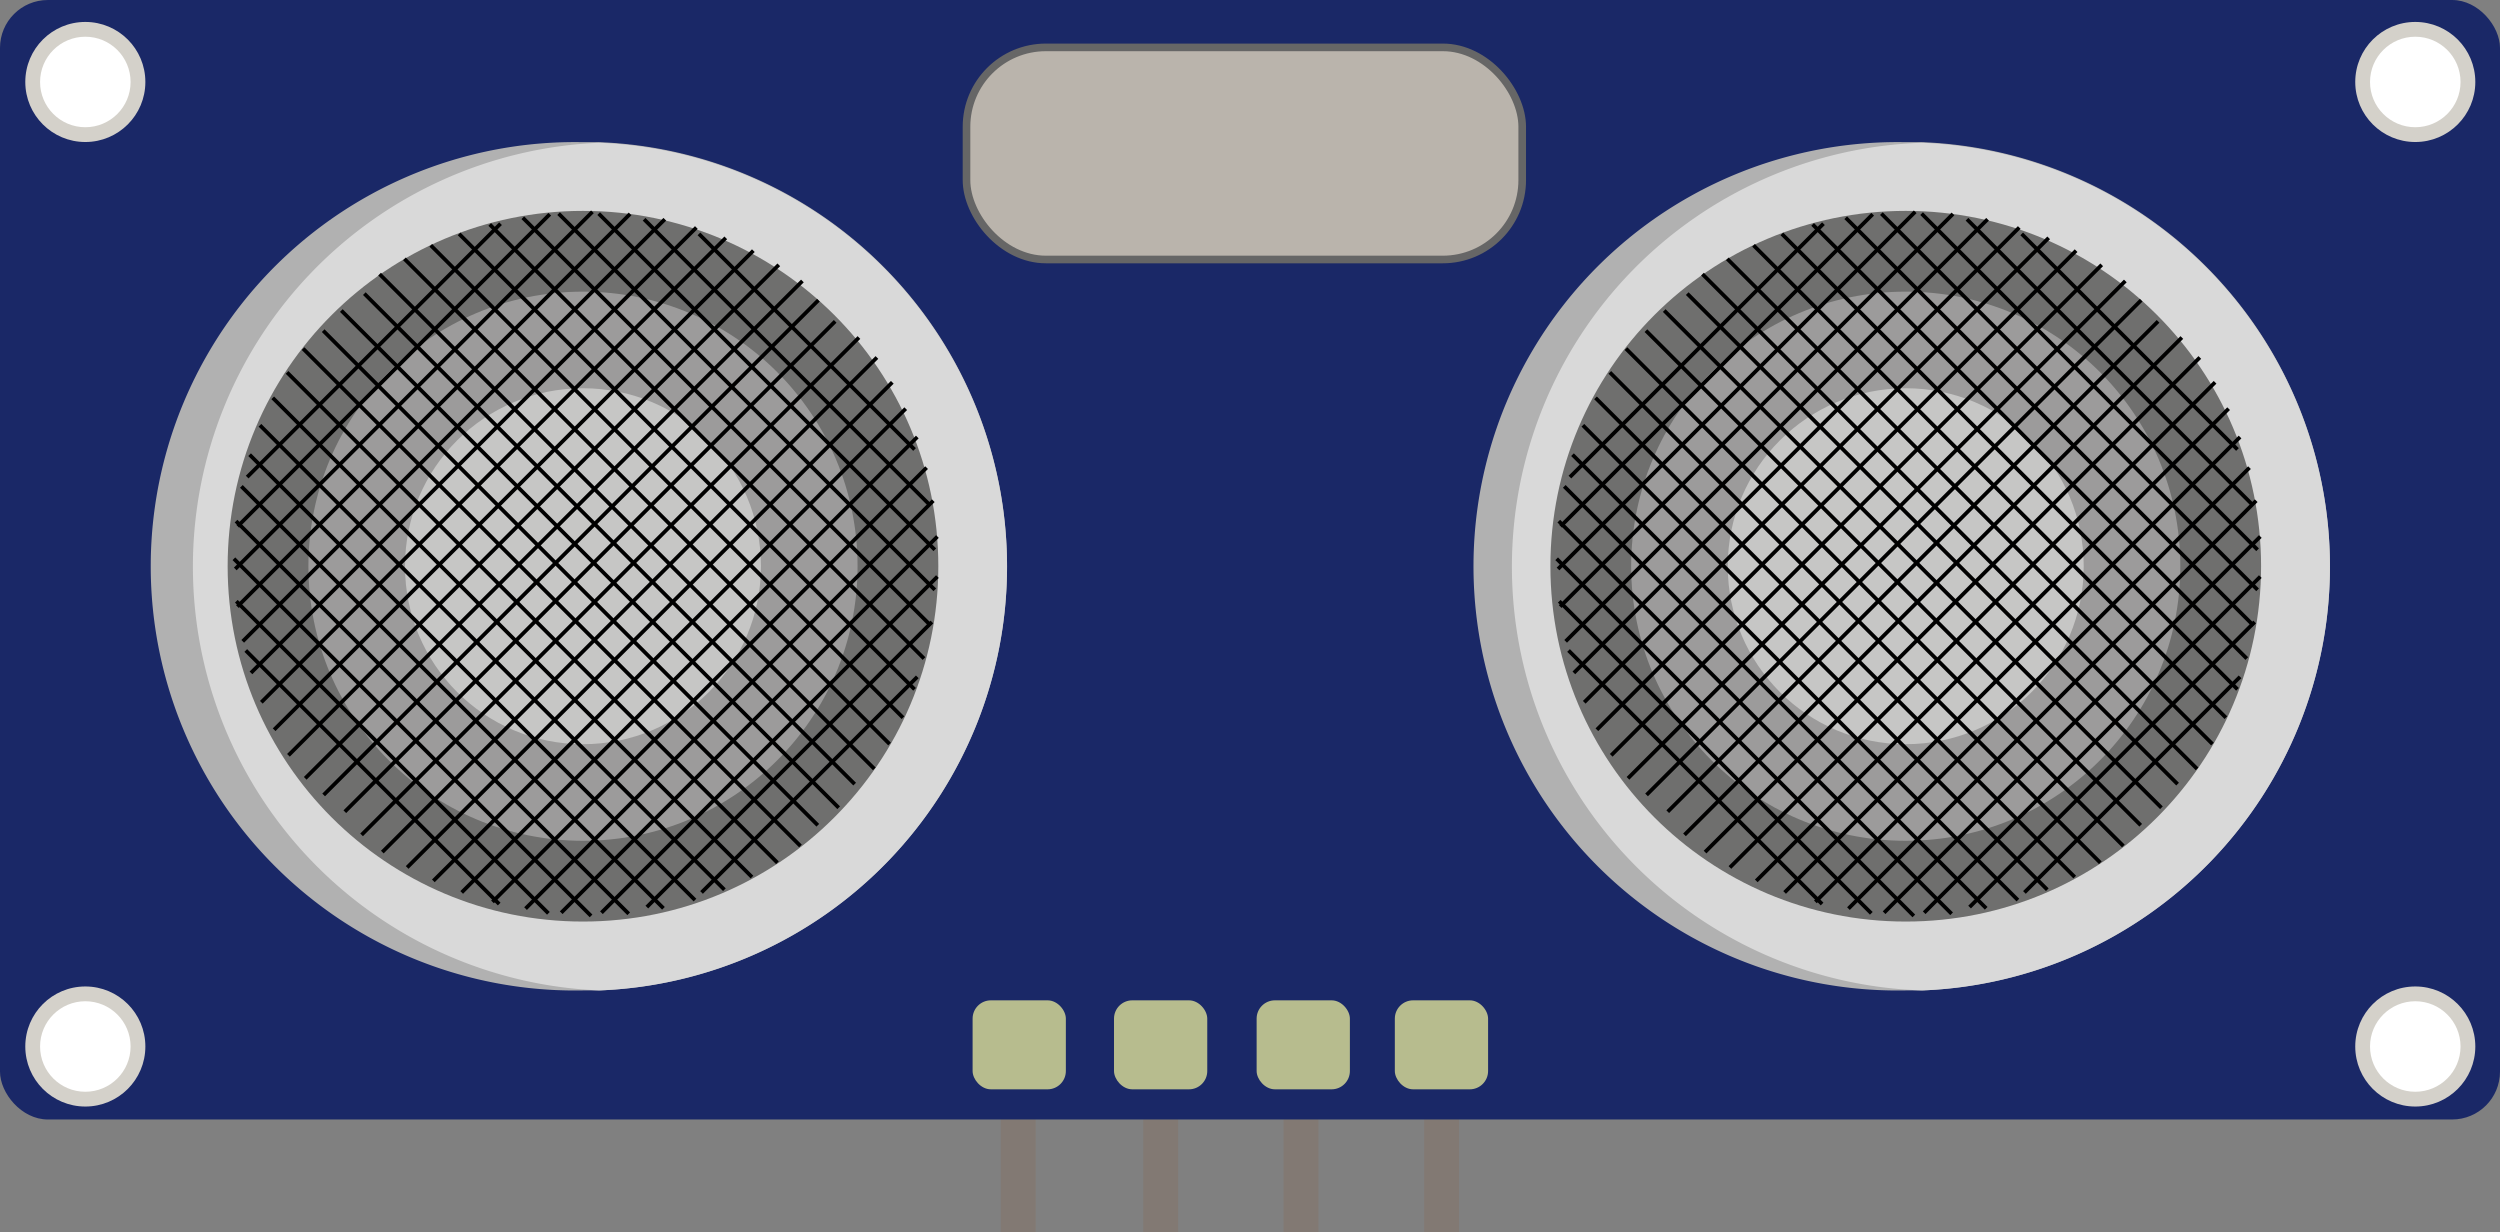 <svg xmlns="http://www.w3.org/2000/svg" viewBox="0 0 164.07 80.88"><rect x="0" y="0" width="164.07" height="80.88" fill="#808080" stroke="none"/><defs><style>.cls-1{fill:#827973;}.cls-2{fill:#1a2867;}.cls-3{fill:#d4d1ca;}.cls-4{fill:#fff;}.cls-5{fill:#bab4ac;stroke:#666;stroke-width:0.5px;}.cls-12,.cls-5{stroke-miterlimit:10;}.cls-6{fill:#b7bc8e;}.cls-7{fill:#b1b1b1;}.cls-8{fill:#d9d9d9;}.cls-9{fill:#6f6f6e;}.cls-10{fill:#9c9b9b;}.cls-11{fill:#c6c6c5;}.cls-12{fill:none;stroke:#000;stroke-width:0.25px;}</style></defs><title>ultrasonidos_v0</title><g id="Capa_2" data-name="Capa 2"><g id="Capa_31" data-name="Capa 31"><rect class="cls-1" x="65.68" y="71.49" width="2.29" height="9.39"/><rect class="cls-1" x="75.03" y="71.49" width="2.29" height="9.39"/><rect class="cls-1" x="84.24" y="71.49" width="2.29" height="9.39"/><rect class="cls-1" x="93.46" y="71.49" width="2.29" height="9.39"/><rect class="cls-2" width="164.07" height="73.47" rx="3.14" ry="3.14"/><circle class="cls-3" cx="5.6" cy="5.38" r="3.94"/><circle class="cls-4" cx="5.6" cy="5.38" r="2.97"/><circle class="cls-3" cx="5.6" cy="68.68" r="3.94"/><circle class="cls-4" cx="5.6" cy="68.68" r="2.97"/><circle class="cls-3" cx="158.51" cy="5.38" r="3.94"/><circle class="cls-4" cx="158.51" cy="5.38" r="2.97"/><circle class="cls-3" cx="158.51" cy="68.68" r="3.94"/><circle class="cls-4" cx="158.51" cy="68.68" r="2.97"/><rect class="cls-5" x="63.43" y="3.11" width="36.47" height="13.92" rx="5.21" ry="5.21"/><rect class="cls-6" x="63.83" y="65.65" width="6.12" height="5.84" rx="1.2" ry="1.2"/><rect class="cls-6" x="73.11" y="65.65" width="6.12" height="5.84" rx="1.2" ry="1.2"/><rect class="cls-6" x="82.47" y="65.65" width="6.12" height="5.84" rx="1.2" ry="1.2"/><rect class="cls-6" x="91.54" y="65.65" width="6.12" height="5.84" rx="1.2" ry="1.2"/><path class="cls-7" d="M66.09,37.16A27.84,27.84,0,0,1,39.32,65l-1.06,0a27.84,27.84,0,1,1,0-55.67l1.06,0A27.84,27.84,0,0,1,66.09,37.16Z"/><path class="cls-8" d="M66.09,37.16A27.84,27.84,0,0,1,39.32,65a27.84,27.84,0,0,1,0-55.63A27.84,27.84,0,0,1,66.09,37.16Z"/><circle class="cls-9" cx="38.26" cy="37.16" r="23.32"/><circle class="cls-10" cx="38.26" cy="37.16" r="18.02"/><circle class="cls-11" cx="38.26" cy="37.16" r="11.68"/><line class="cls-12" x1="32.76" y1="59.33" x2="16.13" y2="42.69"/><line class="cls-12" x1="35.99" y1="59.94" x2="15.51" y2="39.46"/><line class="cls-12" x1="38.79" y1="60.11" x2="15.35" y2="36.67"/><line class="cls-12" x1="41.26" y1="59.97" x2="15.49" y2="34.2"/><line class="cls-12" x1="43.54" y1="59.61" x2="15.84" y2="31.92"/><line class="cls-12" x1="45.61" y1="59.07" x2="16.38" y2="29.84"/><line class="cls-12" x1="47.54" y1="58.39" x2="17.06" y2="27.91"/><line class="cls-12" x1="49.35" y1="57.56" x2="17.9" y2="26.11"/><line class="cls-12" x1="51.02" y1="56.62" x2="18.84" y2="24.44"/><line class="cls-12" x1="52.53" y1="55.52" x2="19.89" y2="22.88"/><line class="cls-12" x1="45.87" y1="15.35" x2="60.02" y2="29.5"/><line class="cls-12" x1="42.27" y1="14.39" x2="60.98" y2="33.1"/><line class="cls-12" x1="39.29" y1="14.02" x2="61.35" y2="36.08"/><line class="cls-12" x1="36.66" y1="14.02" x2="61.35" y2="38.71"/><line class="cls-12" x1="34.31" y1="14.29" x2="61.08" y2="41.05"/><line class="cls-12" x1="32.14" y1="14.73" x2="60.64" y2="43.22"/><line class="cls-12" x1="30.13" y1="15.35" x2="60.02" y2="45.24"/><line class="cls-12" x1="28.27" y1="16.1" x2="59.26" y2="47.1"/><line class="cls-12" x1="26.54" y1="16.99" x2="58.38" y2="48.83"/><line class="cls-12" x1="24.91" y1="17.99" x2="57.38" y2="50.46"/><line class="cls-12" x1="23.91" y1="19.27" x2="56.09" y2="51.46"/><line class="cls-12" x1="22.4" y1="20.38" x2="55.04" y2="53.01"/><line class="cls-12" x1="21.21" y1="21.7" x2="53.67" y2="54.16"/><line class="cls-12" x1="60.2" y1="44.42" x2="46.04" y2="58.57"/><line class="cls-12" x1="61.16" y1="40.82" x2="42.45" y2="59.53"/><line class="cls-12" x1="61.52" y1="37.84" x2="39.47" y2="59.9"/><line class="cls-12" x1="61.52" y1="35.21" x2="36.83" y2="59.9"/><line class="cls-12" x1="61.25" y1="32.86" x2="34.49" y2="59.63"/><line class="cls-12" x1="60.81" y1="30.69" x2="32.32" y2="59.19"/><line class="cls-12" x1="60.2" y1="28.68" x2="30.3" y2="58.57"/><line class="cls-12" x1="59.44" y1="26.82" x2="28.44" y2="57.81"/><line class="cls-12" x1="58.56" y1="25.09" x2="26.72" y2="56.93"/><line class="cls-12" x1="57.55" y1="23.46" x2="25.09" y2="55.92"/><line class="cls-12" x1="16.22" y1="31.31" x2="32.85" y2="14.68"/><line class="cls-12" x1="15.6" y1="34.54" x2="36.08" y2="14.06"/><line class="cls-12" x1="15.44" y1="37.34" x2="38.88" y2="13.9"/><line class="cls-12" x1="15.58" y1="39.81" x2="41.35" y2="14.04"/><line class="cls-12" x1="15.93" y1="42.09" x2="43.63" y2="14.39"/><line class="cls-12" x1="16.47" y1="44.16" x2="45.7" y2="14.93"/><line class="cls-12" x1="17.15" y1="46.09" x2="47.63" y2="15.61"/><line class="cls-12" x1="17.99" y1="47.89" x2="49.44" y2="16.45"/><line class="cls-12" x1="18.93" y1="49.57" x2="51.11" y2="17.38"/><line class="cls-12" x1="20.03" y1="51.08" x2="52.66" y2="18.44"/><line class="cls-12" x1="21.24" y1="52.17" x2="53.71" y2="19.7"/><line class="cls-12" x1="22.63" y1="53.27" x2="54.81" y2="21.09"/><line class="cls-12" x1="23.73" y1="54.79" x2="56.37" y2="22.15"/><path class="cls-7" d="M152.91,37.16A27.84,27.84,0,0,1,126.14,65l-1.07,0a27.84,27.84,0,1,1,0-55.67l1.07,0A27.85,27.85,0,0,1,152.91,37.16Z"/><path class="cls-8" d="M152.91,37.16A27.84,27.84,0,0,1,126.14,65a27.83,27.83,0,0,1,0-55.63A27.85,27.85,0,0,1,152.91,37.16Z"/><circle class="cls-9" cx="125.07" cy="37.16" r="23.32"/><circle class="cls-10" cx="125.07" cy="37.16" r="18.02"/><circle class="cls-11" cx="125.07" cy="37.16" r="11.68"/><line class="cls-12" x1="119.58" y1="59.33" x2="102.94" y2="42.69"/><line class="cls-12" x1="122.81" y1="59.94" x2="102.33" y2="39.46"/><line class="cls-12" x1="125.6" y1="60.11" x2="102.16" y2="36.67"/><line class="cls-12" x1="128.08" y1="59.97" x2="102.3" y2="34.2"/><line class="cls-12" x1="130.35" y1="59.61" x2="102.66" y2="31.92"/><line class="cls-12" x1="132.43" y1="59.07" x2="103.2" y2="29.84"/><line class="cls-12" x1="134.36" y1="58.39" x2="103.88" y2="27.91"/><line class="cls-12" x1="136.16" y1="57.56" x2="104.71" y2="26.11"/><line class="cls-12" x1="137.84" y1="56.62" x2="105.65" y2="24.44"/><line class="cls-12" x1="139.35" y1="55.52" x2="106.71" y2="22.88"/><line class="cls-12" x1="132.68" y1="15.35" x2="146.84" y2="29.5"/><line class="cls-12" x1="129.09" y1="14.39" x2="147.8" y2="33.1"/><line class="cls-12" x1="126.11" y1="14.02" x2="148.16" y2="36.08"/><line class="cls-12" x1="123.47" y1="14.02" x2="148.16" y2="38.71"/><line class="cls-12" x1="121.13" y1="14.29" x2="147.89" y2="41.05"/><line class="cls-12" x1="118.96" y1="14.73" x2="147.45" y2="43.22"/><line class="cls-12" x1="116.94" y1="15.35" x2="146.84" y2="45.24"/><line class="cls-12" x1="115.08" y1="16.1" x2="146.08" y2="47.1"/><line class="cls-12" x1="113.36" y1="16.99" x2="145.2" y2="48.83"/><line class="cls-12" x1="111.73" y1="17.99" x2="144.19" y2="50.46"/><line class="cls-12" x1="110.73" y1="19.27" x2="142.91" y2="51.46"/><line class="cls-12" x1="109.22" y1="20.38" x2="141.85" y2="53.01"/><line class="cls-12" x1="108.02" y1="21.7" x2="140.49" y2="54.16"/><line class="cls-12" x1="147.01" y1="44.42" x2="132.86" y2="58.57"/><line class="cls-12" x1="147.97" y1="40.82" x2="129.26" y2="59.53"/><line class="cls-12" x1="148.34" y1="37.84" x2="126.28" y2="59.9"/><line class="cls-12" x1="148.34" y1="35.21" x2="123.65" y2="59.9"/><line class="cls-12" x1="148.07" y1="32.86" x2="121.31" y2="59.63"/><line class="cls-12" x1="147.63" y1="30.69" x2="119.14" y2="59.19"/><line class="cls-12" x1="147.01" y1="28.68" x2="117.12" y2="58.57"/><line class="cls-12" x1="146.26" y1="26.82" x2="115.26" y2="57.81"/><line class="cls-12" x1="145.37" y1="25.09" x2="113.53" y2="56.93"/><line class="cls-12" x1="144.37" y1="23.46" x2="111.9" y2="55.92"/><line class="cls-12" x1="103.03" y1="31.31" x2="119.67" y2="14.68"/><line class="cls-12" x1="102.42" y1="34.54" x2="122.9" y2="14.06"/><line class="cls-12" x1="102.25" y1="37.34" x2="125.69" y2="13.9"/><line class="cls-12" x1="102.39" y1="39.81" x2="128.17" y2="14.04"/><line class="cls-12" x1="102.75" y1="42.09" x2="130.44" y2="14.39"/><line class="cls-12" x1="103.29" y1="44.16" x2="132.52" y2="14.93"/><line class="cls-12" x1="103.97" y1="46.09" x2="134.45" y2="15.61"/><line class="cls-12" x1="104.8" y1="47.89" x2="136.25" y2="16.45"/><line class="cls-12" x1="105.74" y1="49.57" x2="137.93" y2="17.38"/><line class="cls-12" x1="106.84" y1="51.08" x2="139.48" y2="18.44"/><line class="cls-12" x1="108.06" y1="52.17" x2="140.52" y2="19.7"/><line class="cls-12" x1="109.45" y1="53.27" x2="141.63" y2="21.09"/><line class="cls-12" x1="110.55" y1="54.79" x2="143.19" y2="22.15"/></g></g></svg>